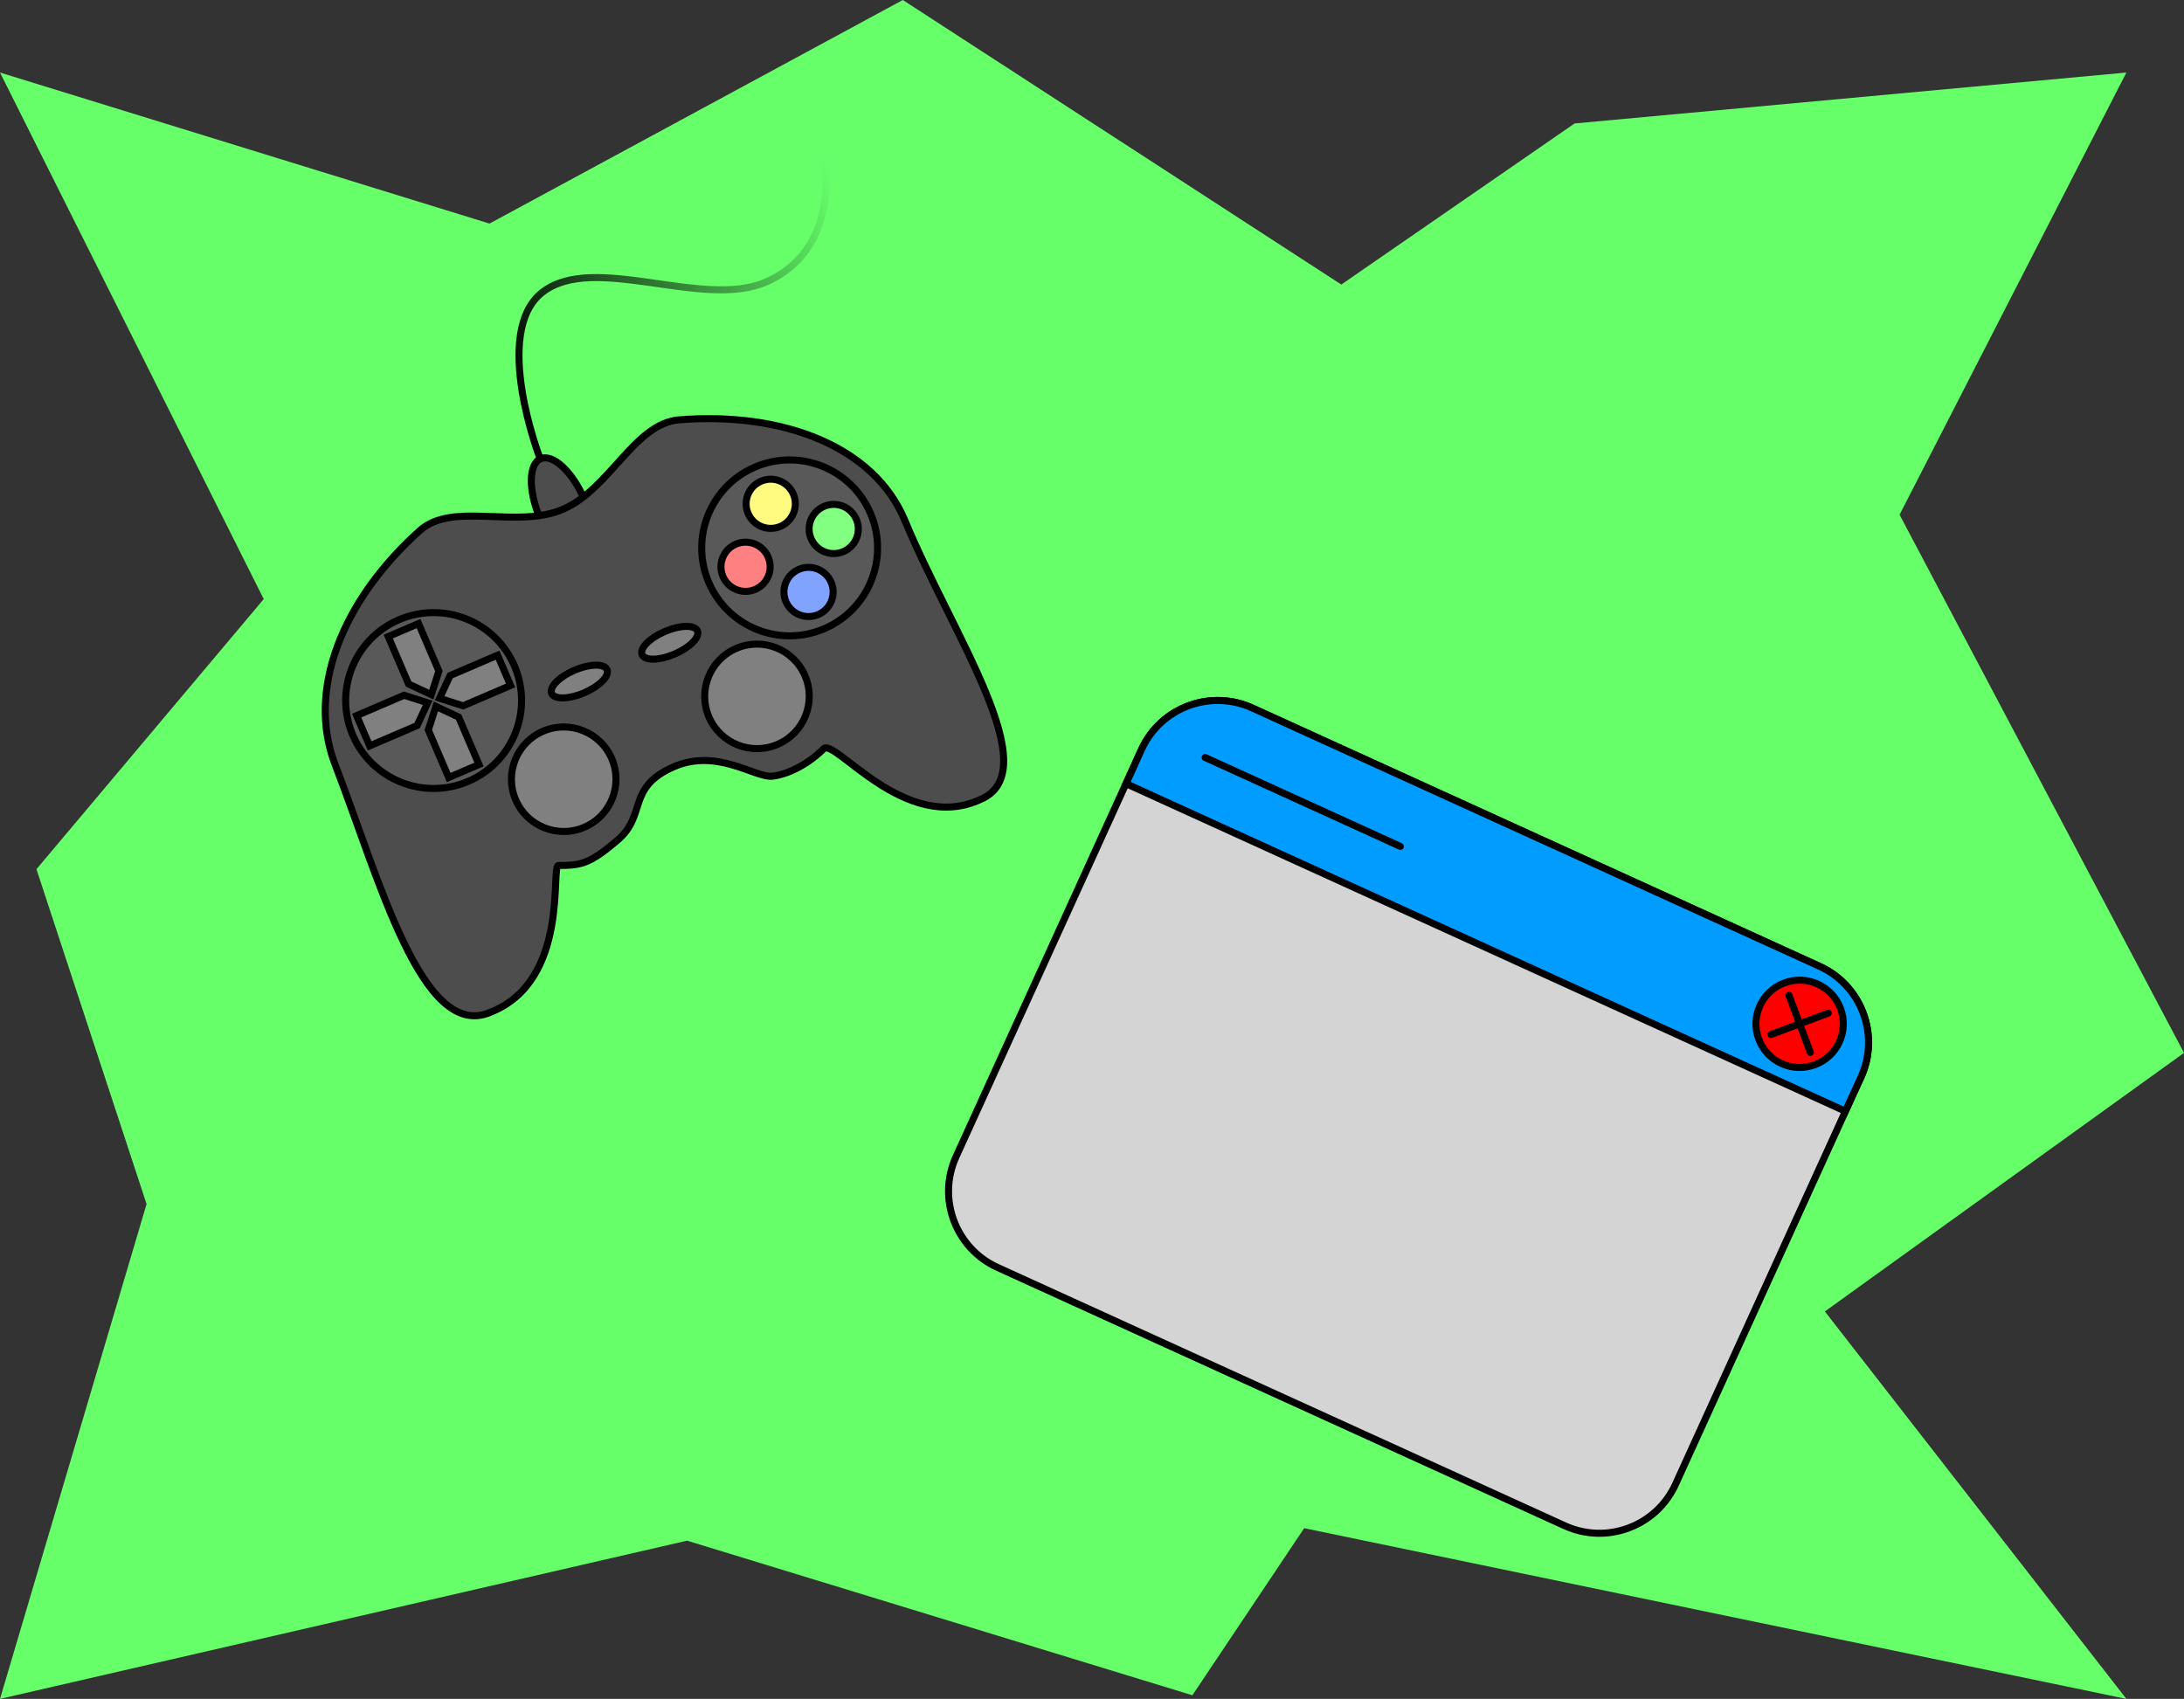 <svg version="1.1" xmlns="http://www.w3.org/2000/svg" xmlns:xlink="http://www.w3.org/1999/xlink" width="621.703" height="483.651" viewBox="0,0,621.703,483.651"><rect x="0" y="0" width="621.703" height="483.651" fill="#333333" stroke="none"/><defs><linearGradient x1="73.706" y1="47.301" x2="173.122" y2="4.67" gradientUnits="userSpaceOnUse" id="color-1"><stop offset="0" stop-color="#000000"/><stop offset="1" stop-color="#000000" stop-opacity="0"/></linearGradient></defs><g transform="translate(70.851,61.826)"><g data-paper-data="{&quot;isPaintingLayer&quot;:true}" fill-rule="nonzero" stroke-linejoin="miter" stroke-miterlimit="10" stroke-dasharray="" stroke-dashoffset="0" style="mix-blend-mode: normal"><path d="M-70.851,421.826l41.723,-140.872l-31.345,-95.33l64.698,-76.895l-75.075,-149.903l139.344,43l117.65,-63.651l124.826,81.007l66.407,-45.86l157.072,-14.495l-64.565,125.879l80.969,153.212l-102.232,73.61l85.828,110.3l-234.051,-48.601l-31.822,47.569l-143.841,-44.013z" fill="#66ff6a" stroke="none" stroke-width="0" stroke-linecap="butt"/><g stroke-width="2"><path d="M95.309,97.346c-3.483,1.493 -9.049,-3.692 -12.432,-11.581c-3.383,-7.889 -3.302,-15.496 0.18,-16.989c3.483,-1.493 9.049,3.692 12.432,11.581c3.383,7.889 3.302,15.496 -0.18,16.989z" fill="#4d4d4d" stroke="#000000" stroke-linecap="butt"/><path d="M186.711,86.303c13.519,32.597 40.661,71.336 21.543,79.466c-21.548,9.946 -41.495,-17.655 -44.671,-14.418c-3.715,3.787 -9.492,7.182 -14.48,7.784c-4.988,0.602 -15.773,-8.124 -28.275,-2.62c-13.282,5.847 -7.589,13.714 -15.758,20.72c-8.169,7.007 -10.584,7.307 -16.944,7.327c-2.312,0.007 3.407,32.832 -19.385,41.798c-19.475,8.365 -31.677,-38.118 -44.194,-70.519c-8.136,-21.063 1.851,-46.64 24.116,-66.633c9.345,-8.392 27.475,-0.359 40.714,-6.036c13.392,-5.742 20.351,-24.478 33.138,-25.484c29.973,-2.358 55.588,7.861 64.196,28.615z" fill="#4d4d4d" stroke="#000000" stroke-linecap="butt"/><path d="M75.94,165.876c-3.239,-7.553 0.258,-16.301 7.811,-19.54c7.553,-3.239 16.301,0.258 19.54,7.811c3.239,7.553 -0.258,16.301 -7.811,19.54c-7.553,3.239 -16.301,-0.258 -19.54,-7.811z" fill="#808080" stroke="#000000" stroke-linecap="butt"/><path d="M130.954,142.285c-3.239,-7.553 0.258,-16.301 7.811,-19.54c7.553,-3.239 16.301,0.258 19.54,7.811c3.239,7.553 -0.258,16.301 -7.811,19.54c-7.553,3.239 -16.301,-0.258 -19.54,-7.811z" fill="#808080" stroke="#000000" stroke-linecap="butt"/><path d="M101.948,128.818c0.762,1.777 -2.149,4.731 -6.503,6.598c-4.353,1.867 -8.5,1.94 -9.262,0.163c-0.762,-1.777 2.149,-4.731 6.503,-6.598c4.353,-1.867 8.5,-1.94 9.262,-0.163z" fill="#808080" stroke="#000000" stroke-linecap="butt"/><path d="M127.687,117.781c0.762,1.777 -2.149,4.731 -6.503,6.598c-4.353,1.867 -8.5,1.94 -9.262,0.163c-0.762,-1.777 2.149,-4.731 6.503,-6.598c4.353,-1.867 8.5,-1.94 9.262,-0.163z" fill="#808080" stroke="#000000" stroke-linecap="butt"/><path d="M29.578,147.472c-5.448,-12.705 0.435,-27.421 13.14,-32.869c12.705,-5.448 27.421,0.435 32.869,13.14c5.448,12.705 -0.435,27.421 -13.14,32.869c-12.705,5.448 -27.421,-0.435 -32.869,-13.14z" fill="#595959" stroke="#000000" stroke-linecap="butt"/><path d="M130.925,104.013c-5.448,-12.705 0.435,-27.421 13.14,-32.869c12.705,-5.448 27.421,0.435 32.869,13.14c5.448,12.705 -0.435,27.421 -13.14,32.869c-12.705,5.448 -27.421,-0.435 -32.869,-13.14z" fill="#595959" stroke="#000000" stroke-linecap="butt"/><path d="M134.947,102.288c-1.524,-3.554 0.122,-7.67 3.675,-9.194c3.554,-1.524 7.67,0.122 9.194,3.675c1.524,3.554 -0.122,7.67 -3.675,9.194c-3.554,1.524 -7.67,-0.122 -9.194,-3.675z" fill="#ff8080" stroke="#000000" stroke-linecap="butt"/><path d="M162.069,113.131c-3.554,1.524 -7.67,-0.122 -9.194,-3.675c-1.524,-3.554 0.122,-7.67 3.675,-9.194c3.554,-1.524 7.67,0.122 9.194,3.675c1.524,3.554 -0.122,7.67 -3.675,9.194z" fill="#80a3ff" stroke="#000000" stroke-linecap="butt"/><path d="M160.042,91.527c-1.524,-3.554 0.122,-7.67 3.675,-9.194c3.554,-1.524 7.67,0.122 9.194,3.675c1.524,3.554 -0.122,7.67 -3.675,9.194c-3.554,1.524 -7.67,-0.122 -9.194,-3.675z" fill="#82ff80" stroke="#000000" stroke-linecap="butt"/><path d="M151.308,88.035c-3.554,1.524 -7.67,-0.122 -9.194,-3.675c-1.524,-3.554 0.122,-7.67 3.675,-9.194c3.554,-1.524 7.67,0.122 9.194,3.675c1.524,3.554 -0.122,7.67 -3.675,9.194z" fill="#fffb80" stroke="#000000" stroke-linecap="butt"/><path d="M45.463,132.907l-5.795,-13.513l8.623,-3.697l5.795,13.513l-2.15,6.712z" fill="#808080" stroke="#000000" stroke-linecap="butt"/><path d="M59.702,142.308l5.795,13.513l-8.623,3.697l-5.795,-13.513l2.15,-6.712z" fill="#808080" stroke="#000000" stroke-linecap="butt"/><path d="M57.283,130.488l13.513,-5.795l3.697,8.623l-13.513,5.795l-6.712,-2.15z" fill="#808080" stroke="#000000" stroke-linecap="butt"/><path d="M47.882,144.727l-13.513,5.795l-3.697,-8.623l13.513,-5.795l6.712,2.15z" fill="#808080" stroke="#000000" stroke-linecap="butt"/><path d="M82.881,68.697c0,0 -13.901,-35.931 0.643,-47.302c14.545,-11.371 45.526,4.829 63.542,-2.878c21.627,-9.252 16.882,-35.243 16.882,-35.243" fill="none" stroke="url(#color-1)" stroke-linecap="round"/></g><g stroke="#000000" stroke-width="2"><path d="M458.91,244.803l-52.805,115.944c-5.439,11.943 -19.574,17.235 -31.525,11.792l-161.485,-73.546c-11.939,-5.437 -17.233,-19.578 -11.794,-31.521l52.807,-115.948c5.439,-11.943 19.582,-17.231 31.521,-11.794l161.485,73.546c11.951,5.443 17.235,19.584 11.796,31.527z" fill="#d4d4d4" stroke-linecap="butt"/><path d="M458.91,244.803l-4.455,9.722l-204.764,-93.257l4.416,-9.744c5.439,-11.943 19.582,-17.231 31.521,-11.794l161.485,73.546c11.951,5.443 17.235,19.584 11.796,31.527z" fill="#009cff" stroke-linecap="butt"/><path d="M430.127,224.492c2.845,-6.247 10.216,-9.005 16.463,-6.16c6.247,2.845 9.005,10.216 6.16,16.463c-2.845,6.247 -10.216,9.005 -16.463,6.16c-6.247,-2.845 -9.005,-10.216 -6.16,-16.463z" fill="#ff0000" stroke-linecap="butt"/><g fill="none" stroke-linecap="round"><path d="M438.392,221.502l6.093,16.284"/><path d="M449.58,226.597l-16.284,6.093" data-paper-data="{&quot;index&quot;:null}"/></g><path d="M272.201,153.82l55.574,25.31" fill="none" stroke-linecap="round"/></g></g></g></svg>
